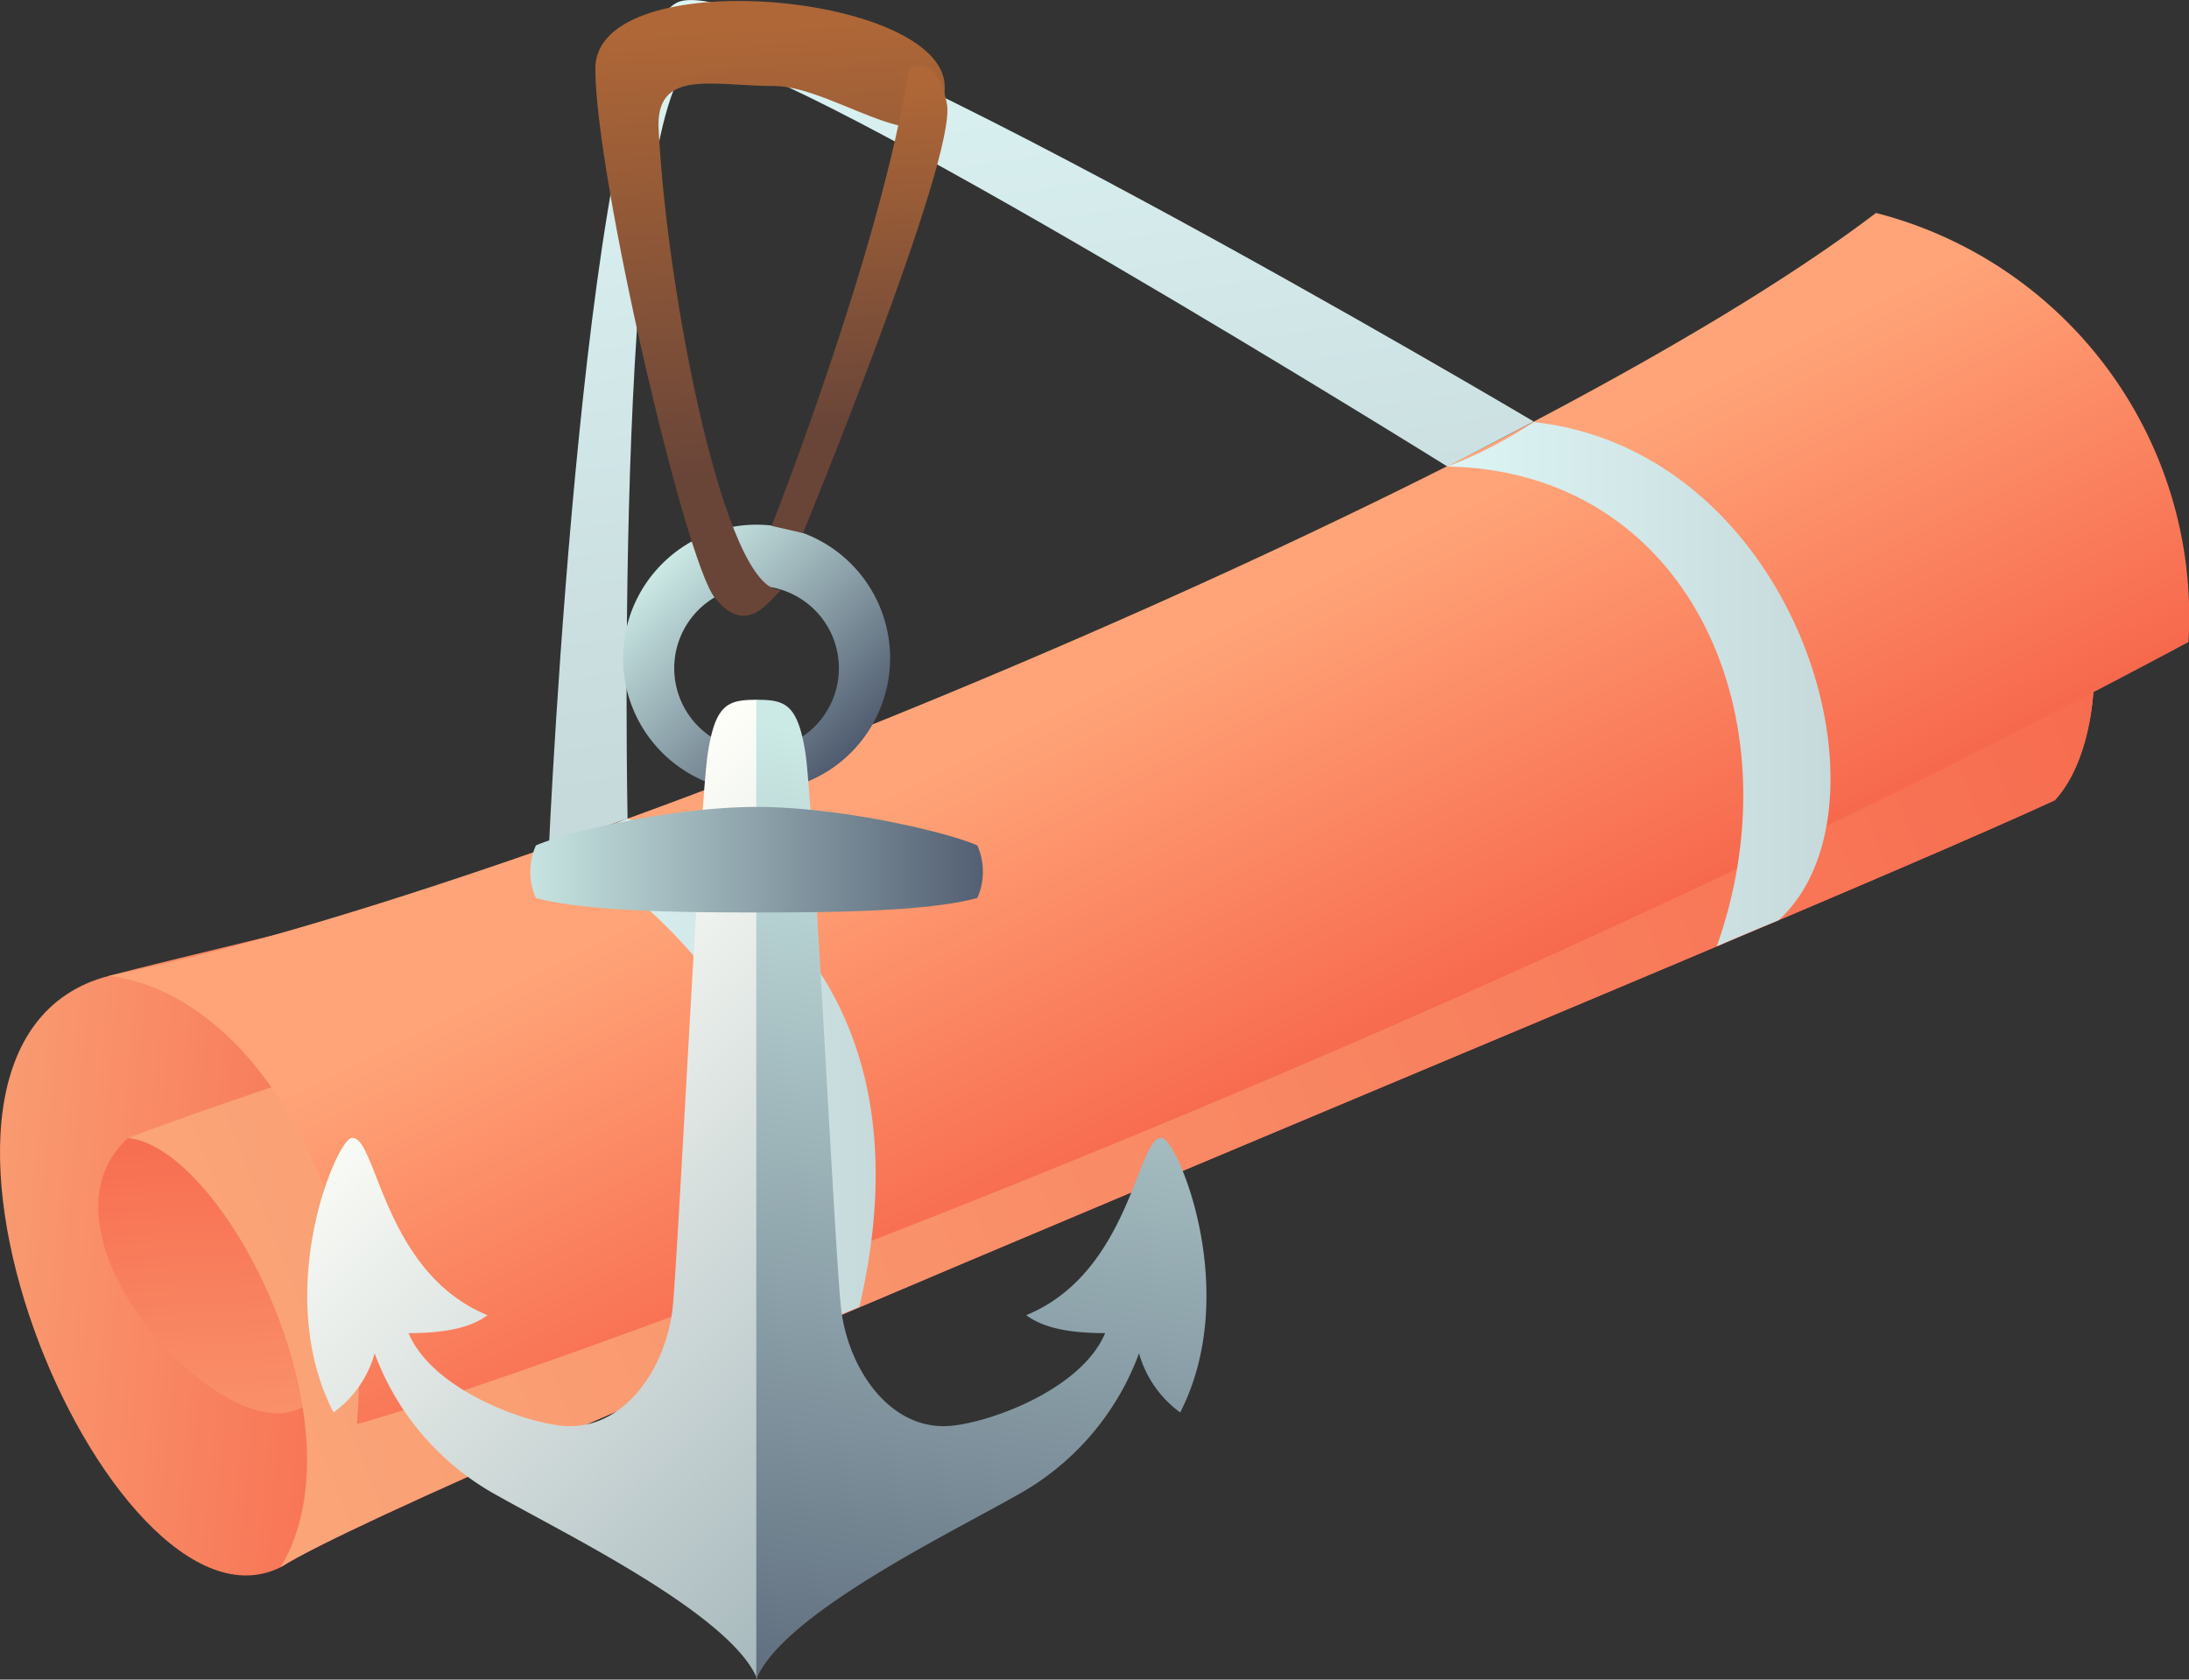 <svg xmlns="http://www.w3.org/2000/svg" xmlns:xlink="http://www.w3.org/1999/xlink" viewBox="0 0 159.51 122.41"><rect x="0" y="0" width="159.51" height="122.41" fill="#333333" stroke="none"/><defs><style>.cls-1{fill:url(#Новый_образец_градиента_копия);}.cls-2{fill:url(#Новый_образец_градиента_копия-2);}.cls-3{fill:url(#Новый_образец_градиента_копия-3);}.cls-4{fill:url(#Безымянный_градиент_1913);}.cls-5{fill:url(#Новый_образец_градиента_копия_3);}.cls-6{fill:url(#Новый_образец_градиента_копия_3-2);}.cls-7{fill:url(#Новый_образец_градиента_копия_3-3);}.cls-8{fill:url(#Безымянный_градиент_2697);}.cls-9{fill:url(#Безымянный_градиент_3116);}.cls-10{fill:url(#Безымянный_градиент_2697-2);}.cls-11{fill:url(#Безымянный_градиент_2697-3);}.cls-12{fill:url(#Безымянный_градиент_925);}.cls-13{fill:url(#Безымянный_градиент_925-2);}</style><linearGradient id="Новый_образец_градиента_копия" x1="-4.9" y1="67.8" x2="34.61" y2="71.59" gradientUnits="userSpaceOnUse"><stop offset="0" stop-color="#faa478"/><stop offset="1" stop-color="#f7694d"/></linearGradient><linearGradient id="Новый_образец_градиента_копия-2" x1="16.33" y1="114.81" x2="13.96" y2="80.02" xlink:href="#Новый_образец_градиента_копия"/><linearGradient id="Новый_образец_градиента_копия-3" x1="18.65" y1="97.09" x2="157.79" y2="42.2" xlink:href="#Новый_образец_градиента_копия"/><linearGradient id="Безымянный_градиент_1913" x1="74.43" y1="35.86" x2="95.73" y2="78.45" gradientUnits="userSpaceOnUse"><stop offset="0.32" stop-color="#ffa478"/><stop offset="1" stop-color="#f7694d"/></linearGradient><linearGradient id="Новый_образец_градиента_копия_3" x1="105.47" y1="49.84" x2="133.38" y2="49.84" gradientUnits="userSpaceOnUse"><stop offset="0" stop-color="#ddf5f5"/><stop offset="1" stop-color="#c6d9db"/></linearGradient><linearGradient id="Новый_образец_градиента_копия_3-2" x1="40.02" y1="78.76" x2="63.83" y2="78.76" xlink:href="#Новый_образец_градиента_копия_3"/><linearGradient id="Новый_образец_градиента_копия_3-3" x1="68.17" y1="-4.05" x2="76.93" y2="52.98" xlink:href="#Новый_образец_градиента_копия_3"/><linearGradient id="Безымянный_градиент_2697" x1="48.35" y1="41" x2="61.92" y2="54.94" gradientUnits="userSpaceOnUse"><stop offset="0" stop-color="#cbe9e5"/><stop offset="1" stop-color="#4f5b6f"/></linearGradient><linearGradient id="Безымянный_градиент_3116" x1="33.38" y1="70.46" x2="69.92" y2="108.01" gradientUnits="userSpaceOnUse"><stop offset="0" stop-color="#fffff9"/><stop offset="1" stop-color="#a7b9bd"/></linearGradient><linearGradient id="Безымянный_градиент_2697-2" x1="74.39" y1="55.88" x2="61.63" y2="134.52" xlink:href="#Безымянный_градиент_2697"/><linearGradient id="Безымянный_градиент_2697-3" x1="37.36" y1="62.66" x2="72.75" y2="62.66" xlink:href="#Безымянный_градиент_2697"/><linearGradient id="Безымянный_градиент_925" x1="58.08" y1="43.62" x2="55.9" y2="1.8" gradientUnits="userSpaceOnUse"><stop offset="0.22" stop-color="#694538"/><stop offset="1" stop-color="#af6737"/></linearGradient><linearGradient id="Безымянный_градиент_925-2" x1="63.37" y1="37.81" x2="61.74" y2="6.47" xlink:href="#Безымянный_градиент_925"/></defs><g id="Слой_2" data-name="Слой 2"><g id="Слой_2-2" data-name="Слой 2"><path class="cls-1" d="M149.74,37.76c4.17,7,3.47,16.8,0,20.56C128.88,67.94,30.18,108,20.45,114.22,7.94,120.47-10.83,76,7.94,71.12S149.74,37.76,149.74,37.76Z"/><path class="cls-2" d="M22.05,102.55C16.28,105.88,1.68,89.89,9.33,82.94,19.06,82.24,24.35,96.45,22.05,102.55Z"/><path class="cls-3" d="M149.74,37.76c4.17,7,3.47,16.8,0,20.56C128.88,67.94,30.18,108,20.45,114.22c6.26-10.43-4.17-30.59-11.12-31.28C28.79,75.42,149.74,37.76,149.74,37.76Z"/><path class="cls-4" d="M136.7,15.52a30.36,30.36,0,0,1,22.77,31.27C101.08,78.07,36.44,101,26,103.79c1.39-15.29-7-31.28-18.07-32.67C39.22,64.87,111.15,35,136.7,15.52Z"/><path class="cls-5" d="M105.47,34a32.19,32.19,0,0,0,6.29-3.24C131,32.89,138.65,58.84,129.6,67.07c-2.82,1.16-4.5,1.9-4.5,1.9C131,52.36,123.07,34.33,105.47,34Z"/><path class="cls-6" d="M40,61.71c4,.06,25.42,17.73,16.48,36.16,3-1.36,6.14-2.62,6.14-2.62,3.69-15.79-1-28.65-16.89-35.6A47.47,47.47,0,0,1,40,61.71Z"/><path class="cls-7" d="M111.76,30.72S56.38-2.1,49.53.11,40,61.71,40,61.71l5.73-2.06S44.6,3.88,51.29,4.14,105.47,34,105.47,34Z"/><path class="cls-8" d="M55.13,38.24A9.73,9.73,0,1,0,64.86,48,9.72,9.72,0,0,0,55.13,38.24Zm0,16.46a6,6,0,1,1,6-6A6,6,0,0,1,55.13,54.7Z"/><path class="cls-9" d="M51.58,54.88C51,58.49,49.39,92,49,95.47c-.56,4.49-3.74,9-8.23,8.42-3.14-.39-9.35-2.81-11-6.73,1.87,0,4.27-.18,5.75-1.31-7.67-3.14-8.08-13.21-9.91-12.91-1.12.19-5.8,11.22-1.31,20a7.9,7.9,0,0,0,3-4.31,19.52,19.52,0,0,0,9,10.4c5,2.83,17,8.67,18.89,13.36V51C53.07,51,52.14,51.27,51.58,54.88Z"/><path class="cls-10" d="M58.69,54.88c.56,3.61,2.18,37.12,2.61,40.59.57,4.49,3.74,9,8.23,8.42,3.15-.39,9.36-2.81,11-6.73-1.87,0-4.26-.18-5.75-1.31,7.67-3.14,8.09-13.21,9.91-12.91,1.13.19,5.8,11.22,1.31,20a8,8,0,0,1-3-4.31,19.48,19.48,0,0,1-9,10.4c-5,2.83-17,8.67-18.89,13.36V51C57.19,51,58.12,51.27,58.69,54.88Z"/><path class="cls-11" d="M55.13,66.5c4.3,0,12.35,0,16.09-1.06a4.74,4.74,0,0,0,0-3.82c-2.06-.94-9.92-2.81-16.09-2.81s-14,1.87-16.08,2.81a4.69,4.69,0,0,0,0,3.82C42.79,66.49,50.83,66.5,55.13,66.5Z"/><path class="cls-12" d="M56.9,43c-1.12,1.16-2.63,3.26-4.81.57S43.38,12.8,43.38,5,68.69-.56,68.84,6.27s-7.83,0-12.4,0S47.69,4.93,48,9.54C48.6,21.29,52.79,43.15,56.9,43Z"/><path class="cls-13" d="M58.51,38.85S69.77,11.49,69,7.57,66.23,5,66.23,5c-2,13.06-10,33.33-10,33.33Z"/></g></g></svg>